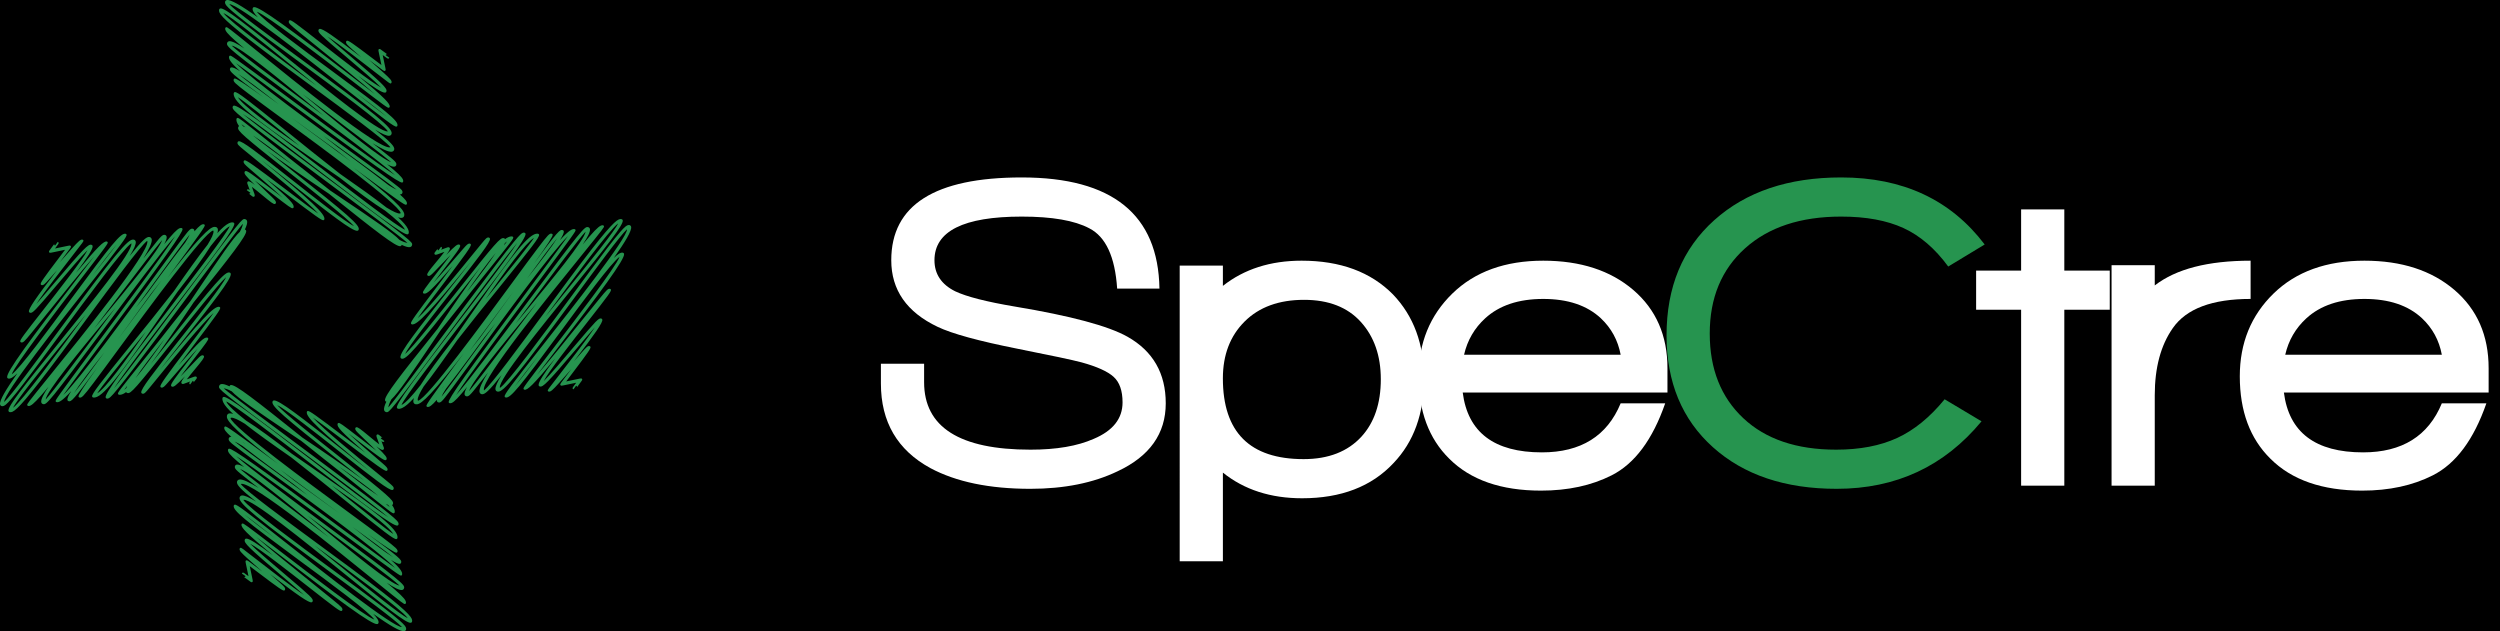 <?xml version="1.0" encoding="utf-8"?>
<!-- Generator: Adobe Illustrator 16.0.0, SVG Export Plug-In . SVG Version: 6.00 Build 0)  -->
<!DOCTYPE svg PUBLIC "-//W3C//DTD SVG 1.1//EN" "http://www.w3.org/Graphics/SVG/1.1/DTD/svg11.dtd">
<svg version="1.1" xmlns="http://www.w3.org/2000/svg" xmlns:xlink="http://www.w3.org/1999/xlink" x="0px" y="0px"
	 width="266.684px" height="67.333px" viewBox="0 0 266.684 67.333" enable-background="new 0 0 266.684 67.333"
	 xml:space="preserve">
<g id="Layer_2">
	<rect x="-0.316" y="-0.525" width="267" height="68"/>
	<path fill-rule="evenodd" clip-rule="evenodd" fill="#26944F" d="M65.479,27.519c0.455-0.444,0.751-0.609,0.956-0.566
		c0.052,0.011,0.12,0.043,0.138,0.133c0.107,0.557-2.443,4.002-7.509,10.586c-0.651,0.849-1.287,1.676-1.786,2.332
		c1.325-1.511,3.406-4.098,4.824-5.858l1.844-2.279c0.803-0.976,0.914-1.1,1.127-1.055c0.056,0.011,0.094,0.046,0.102,0.097
		c0.032,0.169-0.275,0.59-2.521,3.457c-1.604,2.046-4.18,5.331-4.655,6.29c0.644-0.62,2.144-2.393,3.188-3.626
		c2.493-2.944,2.673-3.11,2.94-3.055c0.069,0.015,0.113,0.058,0.126,0.122c0.057,0.295-0.707,1.425-3.028,4.441
		c0.317-0.362,0.608-0.696,0.841-0.957c0.494-0.551,0.625-0.7,0.825-0.659c0.055,0.011,0.091,0.044,0.103,0.095
		c0.03,0.153-0.224,0.544-1.959,2.828c-0.237,0.311-0.48,0.63-0.639,0.845c0.245-0.052,0.581-0.122,0.839-0.177
		c0.727-0.152,0.727-0.152,0.776-0.142c0.052,0.011,0.087,0.043,0.095,0.088c0.016,0.08,0.005,0.095-0.294,0.491
		c-0.1,0.135-0.257,0.34-0.283,0.386c0.038-0.064,0.034-0.165-0.075-0.188l-0.137,0.192l-0.138,0.191
		c-0.05-0.01-0.086-0.043-0.095-0.087c-0.019-0.085,0.01-0.124,0.357-0.584c0.007-0.009,0.016-0.021,0.023-0.032
		c-0.098,0.021-0.206,0.044-0.309,0.066c-1.228,0.258-1.229,0.258-1.292,0.246c-0.05-0.011-0.085-0.044-0.095-0.088
		c-0.02-0.096-0.02-0.096,0.896-1.299c0.09-0.119,0.192-0.251,0.298-0.395c-0.448,0.516-0.893,1.022-1.266,1.436
		c-0.789,0.874-0.963,1.021-1.164,0.978c-0.052-0.009-0.087-0.043-0.096-0.088c-0.019-0.098-0.019-0.098,1.176-1.631
		c0.992-1.275,3.052-3.92,3.851-5.145c-0.517,0.576-1.273,1.472-1.927,2.243c-3.178,3.756-3.608,4.147-3.938,4.08
		c-0.056-0.013-0.124-0.044-0.141-0.138c-0.052-0.286,0.517-1.18,1.785-2.875c-2.407,2.912-2.989,3.419-3.298,3.355
		c-0.053-0.011-0.089-0.046-0.098-0.09c-0.026-0.132,0.051-0.257,2.853-3.904c2.5-3.249,7.061-9.18,7.391-10.179
		c-0.867,0.607-3.968,4.82-6.262,7.937c-4.45,6.047-5.388,7.169-5.891,7.065c-0.058-0.012-0.096-0.049-0.105-0.101
		c-0.041-0.225,0.577-1.055,4.133-5.557C60.917,33,66.967,25.34,66.884,24.456c-0.715,0.653-3.351,4.239-5.693,7.424
		c-6.074,8.263-7.515,10.02-8.112,9.896c-0.089-0.019-0.198-0.072-0.226-0.229c-0.043-0.265,0.192-0.789,0.659-1.539
		c-1.341,1.696-1.826,2.106-2.118,2.046c-0.097-0.02-0.216-0.081-0.245-0.254c-0.057-0.333,0.282-1.059,0.908-2.063
		c-0.146,0.191-0.289,0.374-0.421,0.547c-0.481,0.616-0.838,1.065-1.094,1.373c-0.334,0.402-0.557,0.667-0.781,0.622
		c-0.082-0.018-0.182-0.066-0.206-0.208c-0.024-0.159,0.067-0.422,0.269-0.789c-0.217,0.266-0.413,0.498-0.585,0.699
		c-0.717,0.83-1.026,1.081-1.271,1.029c-0.058-0.012-0.097-0.047-0.107-0.099c-0.072-0.337,1.815-2.994,8.775-12.364
		c1.67-2.248,3.266-4.398,3.956-5.37c-1.733,1.668-6.794,8.619-9.657,12.547c-1.061,1.456-1.976,2.713-2.656,3.623
		c-0.362,0.484-0.631,0.837-0.825,1.075c-0.25,0.312-0.449,0.558-0.668,0.512c-0.071-0.014-0.164-0.059-0.185-0.185
		c-0.006-0.029-0.006-0.063-0.003-0.1c-0.535,0.612-0.796,0.801-1.011,0.757c-0.051-0.01-0.088-0.046-0.098-0.089
		c-0.032-0.15,0.335-0.703,3.99-5.644c-0.261,0.341-0.52,0.671-0.77,0.993c-3.334,4.257-4.004,4.534-4.369,4.458
		c-0.097-0.021-0.216-0.079-0.247-0.25c-0.015-0.103,0.004-0.242,0.058-0.412c-0.496,0.543-0.905,0.897-1.23,1.051
		C42.7,43.62,42.547,43.62,42.457,43.6c-0.066-0.012-0.109-0.055-0.121-0.116c-0.084-0.423,1.942-3.125,6.585-9.183
		c2.376-3.101,5.218-6.81,6.265-8.408c-1.42,1.729-4.671,6.096-7.383,9.74c-6.253,8.4-6.292,8.392-6.599,8.328
		c-0.092-0.019-0.206-0.076-0.235-0.242c-0.03-0.177,0.057-0.474,0.245-0.872h-0.001c-0.079-0.015-0.129-0.066-0.141-0.139
		c-0.083-0.47,1.603-2.635,5.47-7.463c0.042-0.052,0.084-0.105,0.127-0.157c1.783-2.649,3.334-4.915,4.597-6.604
		c-0.689,0.857-1.44,1.807-2.127,2.676c-4.751,6.01-5.808,7.207-6.277,7.109c-0.057-0.012-0.129-0.047-0.147-0.146
		c-0.092-0.511,1.843-3,5.04-7.04c0.821-1.038,1.735-2.192,2.485-3.171c-4.317,5.292-5.746,6.805-6.296,6.691
		c-0.058-0.011-0.093-0.046-0.104-0.097c-0.037-0.18,0.395-0.789,2.883-4.07c0.494-0.651,1.059-1.397,1.567-2.079
		c-2.279,2.634-2.75,3.033-3.068,2.966c-0.058-0.011-0.093-0.045-0.103-0.095c-0.028-0.14,0.098-0.334,1.589-2.257
		c0.422-0.544,0.969-1.249,1.37-1.792c-0.352,0.357-0.749,0.772-1.048,1.084c-0.272,0.286-0.531,0.556-0.722,0.75
		c-0.309,0.313-0.448,0.456-0.625,0.418c-0.063-0.013-0.103-0.052-0.111-0.108c-0.024-0.159,0.174-0.425,0.984-1.399
		c0.275-0.331,0.654-0.787,0.85-1.058c-0.034,0.012-0.068,0.024-0.1,0.037c-0.685,0.259-0.774,0.287-0.867,0.268
		c-0.054-0.012-0.094-0.049-0.1-0.098c-0.016-0.098,0.073-0.203,0.232-0.392c0.045-0.052,0.112-0.132,0.129-0.156
		c-0.036,0.053-0.04,0.16,0.07,0.183l0.138-0.191l0.137-0.191c0.054,0.011,0.092,0.049,0.1,0.096
		c0.009,0.064-0.024,0.129-0.095,0.22c0.084-0.03,0.165-0.061,0.232-0.087c0.482-0.182,0.511-0.194,0.592-0.177
		c0.068,0.014,0.109,0.055,0.118,0.115c0.017,0.118-0.083,0.298-0.397,0.704c1.036-1.06,1.196-1.147,1.386-1.108
		c0.06,0.012,0.099,0.048,0.108,0.103c0.038,0.189-0.302,0.672-2.012,2.877c-0.275,0.355-0.58,0.747-0.842,1.092
		c0.731-0.782,1.729-1.945,2.317-2.628c0.348-0.407,0.651-0.759,0.877-1.016c0.355-0.401,0.504-0.568,0.698-0.528
		c0.058,0.012,0.095,0.046,0.104,0.097c0.042,0.199-0.486,0.946-3.137,4.443c-0.94,1.24-2.06,2.718-2.547,3.425
		c1.186-1.053,4.274-4.844,5.689-6.583L51.358,26c0.472-0.568,0.585-0.703,0.785-0.662c0.07,0.015,0.114,0.058,0.125,0.122
		c0.065,0.355-1.151,1.936-4.153,5.728c-1.834,2.32-4.535,5.733-4.896,6.576c0.85-0.751,3.544-4.162,5.557-6.707
		c4.175-5.28,4.607-5.726,4.958-5.653c0.052,0.011,0.113,0.038,0.153,0.099c0.109-0.08,0.212-0.144,0.306-0.188
		c0.219-0.105,0.37-0.105,0.458-0.087c0.054,0.011,0.092,0.047,0.101,0.095c0.024,0.143-0.054,0.267-2.904,3.814
		c-0.423,0.527-0.888,1.106-1.381,1.721c-0.928,1.192-2.016,2.56-3.23,4.075c-0.076,0.098-0.151,0.194-0.226,0.292
		c-0.179,0.265-0.354,0.524-0.523,0.778c-2.695,4.01-4.045,5.972-4.741,6.604c-0.204,0.385-0.315,0.677-0.316,0.855
		c0.77-0.891,3.533-4.603,5.999-7.915c1.902-2.558,3.873-5.202,5.413-7.219c0.835-1.095,1.463-1.898,1.921-2.458
		c0.747-0.911,0.954-1.099,1.178-1.052c0.067,0.015,0.109,0.057,0.122,0.119c0.088,0.447-1.998,3.226-6.775,9.461
		c-2.743,3.582-6.129,8-6.462,8.801c0.005-0.001,0.009-0.003,0.014-0.004c0.42-0.199,1.14-0.988,2.022-2.111
		c0.748-1.207,1.992-2.896,3.54-4.884c0.484-0.697,0.969-1.4,1.443-2.087c3.655-5.294,5.956-8.549,7.106-9.095
		c0.213-0.1,0.359-0.1,0.445-0.082c0.062,0.013,0.102,0.052,0.113,0.109c0.044,0.268-0.789,1.343-4.128,5.47
		c-1.398,1.729-3.076,3.803-4.591,5.75c-1.44,2.069-2.633,3.742-3.599,4.966c-0.434,0.703-0.67,1.214-0.632,1.447
		c0.007,0.048,0.03,0.062,0.045,0.067c0.982-0.245,6.887-8.292,10.061-12.618c1.066-1.453,1.985-2.707,2.673-3.615
		c1.14-1.509,1.283-1.631,1.515-1.583c0.057,0.011,0.095,0.047,0.104,0.096c0.034,0.161-0.44,0.919-2.001,3.09
		c2.576-3.511,2.778-3.633,3.038-3.579c0.058,0.012,0.13,0.047,0.148,0.146c0.026,0.152-0.11,0.458-0.419,0.944
		c1.028-1.132,1.355-1.229,1.575-1.184c0.052,0.011,0.087,0.043,0.098,0.088c0.028,0.131,0.032,0.157-4.389,6.108
		c-2.936,3.953-7.163,9.645-8.359,11.51c1.4-1.556,4.935-6.307,7.622-9.917c5.82-7.82,6.097-8.078,6.449-8.004
		c0.084,0.018,0.191,0.07,0.214,0.217c0.043,0.272-0.229,0.824-0.777,1.637c0.283-0.342,0.534-0.638,0.756-0.89
		c0.817-0.931,1.161-1.212,1.417-1.159c0.054,0.011,0.09,0.047,0.098,0.094c0.021,0.125,0.024,0.141-2.407,3.144
		C58.576,31.519,51.407,40.369,51.614,41.6c0.003,0.022,0.009,0.035,0.017,0.046c0.723-0.532,3.866-4.806,6.406-8.261
		c1.781-2.423,3.623-4.929,5.088-6.807c2.398-3.076,2.852-3.272,3.166-3.207c0.078,0.016,0.128,0.066,0.141,0.142
		c0.08,0.467-1.597,2.594-5.438,7.335c-3.3,4.071-7.817,9.646-7.675,10.497c0.003,0.014,0.005,0.023,0.011,0.03
		c0.815-0.509,4.662-5.739,7.486-9.58c1.486-2.022,2.889-3.931,3.981-5.352c0.587-0.764,1.035-1.322,1.367-1.705
		c0.445-0.511,0.729-0.778,0.971-0.729c0.075,0.016,0.169,0.063,0.193,0.197C67.401,24.607,66.707,25.784,65.479,27.519z
		 M54.88,41.262c0.649-0.765,1.6-2.009,2.605-3.357C56.447,39.223,55.473,40.464,54.88,41.262z M54.091,25.75
		c-0.07,0.05-0.147,0.112-0.228,0.184c-0.028,0.077-0.063,0.161-0.109,0.254C53.889,26.015,54.002,25.867,54.091,25.75z
		 M50.05,30.821c1.164-1.495,2.215-2.892,2.834-3.838c-0.863,1.031-1.957,2.534-3.094,4.164
		C49.878,31.038,49.963,30.93,50.05,30.821z M53.023,30.403c1.743-2.154,3.539-4.373,3.939-5.027
		c-0.887,0.519-3.009,3.446-5.185,6.572C52.186,31.442,52.601,30.927,53.023,30.403z M47.099,41.509
		c0.054-0.068,0.108-0.138,0.164-0.21c0.035-0.053,0.07-0.108,0.107-0.163C47.277,41.264,47.185,41.389,47.099,41.509z
		 M48.858,39.792c-0.494,0.655-0.92,1.21-1.284,1.673c-0.238,0.366-0.402,0.657-0.476,0.851c0.592-0.739,1.992-2.66,3.459-4.674
		c0.716-0.983,1.497-2.055,2.296-3.146c-0.399,0.503-0.809,1.017-1.215,1.534C50.647,37.389,49.699,38.678,48.858,39.792z
		 M51.213,35.925c-0.376,0.508-0.755,1.021-1.127,1.522c0.366-0.471,0.753-0.968,1.167-1.49c0.902-1.237,1.811-2.493,2.64-3.636
		c0.312-0.431,0.608-0.839,0.887-1.224C53.81,32.417,52.633,34.009,51.213,35.925z M56.214,29.726
		c1.44-1.828,2.728-3.507,3.235-4.337C58.785,26.211,57.556,27.879,56.214,29.726z M62.468,24.709
		c-0.758,0.8-3.436,4.398-5.823,7.605c-0.544,0.733-1.095,1.472-1.64,2.202c0.311-0.378,0.632-0.768,0.966-1.171
		C58.83,29.881,62.37,25.593,62.468,24.709z M57.292,32.285c-0.312,0.38-0.635,0.771-0.968,1.175
		c-2.826,3.424-6.006,7.278-6.283,8.263c0.696-0.808,2.699-3.445,4.644-6.008C55.524,34.609,56.411,33.438,57.292,32.285z
		 M60.636,30.739c2.349-2.898,4.989-6.157,5.3-6.907c-0.995,0.754-4.747,5.859-7.524,9.637c-0.078,0.105-0.154,0.209-0.231,0.313
		C58.943,32.831,59.766,31.813,60.636,30.739z M43.72,26.365c-0.179,0.031-0.474-0.057-0.872-0.245v0.002
		c-0.015,0.078-0.066,0.128-0.139,0.141c-0.469,0.082-2.635-1.604-7.462-5.471c-0.052-0.041-0.105-0.084-0.158-0.126
		c-2.649-1.784-4.916-3.334-6.604-4.597c0.857,0.689,1.807,1.439,2.675,2.126c6.011,4.751,7.207,5.808,7.11,6.276
		c-0.012,0.058-0.047,0.13-0.146,0.147c-0.51,0.091-3-1.842-7.04-5.039c-1.037-0.821-2.189-1.734-3.17-2.484
		c5.292,4.317,6.804,5.746,6.691,6.295c-0.013,0.057-0.046,0.092-0.096,0.103c-0.181,0.036-0.789-0.395-4.071-2.883
		c-0.651-0.494-1.397-1.059-2.08-1.568c2.634,2.28,3.033,2.75,2.966,3.069c-0.011,0.057-0.044,0.092-0.095,0.102
		c-0.14,0.028-0.334-0.098-2.257-1.59c-0.544-0.422-1.249-0.968-1.792-1.369c0.356,0.352,0.771,0.749,1.083,1.048
		c0.287,0.273,0.556,0.531,0.75,0.723c0.313,0.308,0.456,0.448,0.419,0.625c-0.013,0.063-0.052,0.103-0.109,0.113
		c-0.16,0.024-0.425-0.176-1.399-0.986c-0.331-0.275-0.787-0.655-1.058-0.849c0.012,0.033,0.025,0.067,0.037,0.1
		c0.259,0.684,0.287,0.773,0.268,0.867c-0.011,0.053-0.049,0.093-0.096,0.1c-0.101,0.015-0.204-0.073-0.393-0.233
		c-0.052-0.044-0.131-0.112-0.157-0.127c0.054,0.034,0.161,0.039,0.184-0.073l-0.191-0.136l-0.191-0.137
		c0.011-0.055,0.049-0.093,0.096-0.1c0.065-0.01,0.128,0.023,0.22,0.094c-0.03-0.083-0.061-0.164-0.087-0.232
		c-0.183-0.481-0.194-0.511-0.177-0.592c0.014-0.066,0.055-0.109,0.115-0.118c0.117-0.019,0.298,0.083,0.703,0.397
		c-1.06-1.035-1.147-1.196-1.108-1.385c0.013-0.06,0.049-0.098,0.104-0.108c0.189-0.037,0.673,0.301,2.877,2.012
		c0.355,0.275,0.747,0.58,1.092,0.842c-0.782-0.73-1.945-1.729-2.628-2.315c-0.407-0.35-0.759-0.652-1.016-0.878
		c-0.402-0.357-0.567-0.504-0.527-0.698c0.012-0.058,0.047-0.095,0.098-0.104c0.198-0.041,0.946,0.487,4.442,3.137
		c1.24,0.94,2.717,2.06,3.425,2.547c-1.053-1.188-4.844-4.273-6.583-5.689L26,15.975c-0.568-0.472-0.703-0.584-0.662-0.785
		c0.015-0.068,0.058-0.114,0.122-0.124c0.355-0.065,1.936,1.151,5.728,4.152c2.32,1.836,5.733,4.537,6.576,4.896
		c-0.751-0.848-4.161-3.543-6.707-5.556c-5.279-4.175-5.726-4.607-5.653-4.958c0.011-0.052,0.038-0.115,0.099-0.154
		c-0.08-0.109-0.144-0.211-0.188-0.305c-0.105-0.218-0.105-0.371-0.087-0.459c0.011-0.053,0.047-0.092,0.095-0.1
		c0.143-0.024,0.267,0.053,3.814,2.903c0.528,0.425,1.107,0.891,1.722,1.383c1.193,0.927,2.557,2.013,4.072,3.225
		c0.099,0.077,0.196,0.153,0.293,0.229c0.264,0.178,0.524,0.353,0.778,0.524c4.01,2.694,5.972,4.044,6.604,4.739
		c0.385,0.204,0.677,0.315,0.855,0.317c-0.89-0.771-4.603-3.534-7.915-5.999c-2.557-1.903-5.201-3.871-7.219-5.414
		c-1.095-0.835-1.897-1.463-2.458-1.921c-0.91-0.745-1.097-0.954-1.051-1.176c0.014-0.068,0.057-0.112,0.119-0.125
		c0.447-0.087,3.226,1.998,9.461,6.776c3.582,2.744,8,6.128,8.801,6.462c-0.001-0.004-0.003-0.009-0.004-0.014
		c-0.199-0.419-0.988-1.139-2.111-2.022c-1.207-0.748-2.896-1.993-4.884-3.541c-0.697-0.483-1.4-0.969-2.087-1.443
		c-5.294-3.655-8.549-5.956-9.095-7.106c-0.1-0.211-0.1-0.359-0.082-0.444c0.013-0.063,0.051-0.103,0.109-0.113
		c0.268-0.045,1.343,0.789,5.47,4.127c1.729,1.399,3.803,3.076,5.751,4.592c2.068,1.44,3.74,2.634,4.964,3.599
		c0.703,0.433,1.214,0.672,1.447,0.633c0.048-0.008,0.062-0.031,0.067-0.045c-0.245-0.982-8.291-6.886-12.617-10.061
		c-1.454-1.066-2.708-1.986-3.615-2.672C25,8.855,24.878,8.711,24.925,8.479c0.011-0.056,0.047-0.092,0.096-0.104
		c0.16-0.034,0.919,0.44,3.089,2.001C24.6,7.8,24.478,7.599,24.532,7.338c0.012-0.058,0.046-0.13,0.146-0.148
		c0.152-0.026,0.458,0.11,0.943,0.417c-1.132-1.027-1.229-1.353-1.183-1.573c0.011-0.052,0.043-0.087,0.088-0.097
		c0.131-0.027,0.157-0.033,6.108,4.387c3.953,2.936,9.645,7.165,11.51,8.36c-1.558-1.401-6.306-4.935-9.917-7.622
		c-7.819-5.819-8.078-6.097-8.005-6.449c0.018-0.085,0.07-0.19,0.218-0.214c0.272-0.042,0.824,0.229,1.637,0.777
		c-0.342-0.283-0.638-0.534-0.89-0.756c-0.931-0.816-1.212-1.161-1.159-1.418c0.011-0.052,0.047-0.09,0.094-0.098
		c0.125-0.021,0.141-0.023,3.144,2.409C31.519,8.758,40.369,15.927,41.6,15.72c0.022-0.004,0.035-0.01,0.046-0.017
		c-0.532-0.724-4.806-3.866-8.261-6.405c-2.423-1.782-4.929-3.624-6.807-5.089c-3.075-2.399-3.271-2.853-3.207-3.166
		c0.016-0.079,0.067-0.129,0.142-0.142c0.468-0.079,2.594,1.597,7.335,5.439c4.071,3.299,9.646,7.816,10.497,7.674
		c0.014-0.002,0.023-0.005,0.03-0.01c-0.509-0.817-5.739-4.663-9.58-7.487c-2.021-1.485-3.931-2.889-5.352-3.981
		c-0.764-0.587-1.322-1.035-1.705-1.367c-0.511-0.443-0.778-0.73-0.729-0.969c0.016-0.077,0.063-0.171,0.197-0.195
		c0.4-0.072,1.576,0.623,3.311,1.85c-0.443-0.455-0.609-0.751-0.566-0.956c0.011-0.052,0.043-0.119,0.133-0.138
		c0.557-0.107,4.002,2.443,10.587,7.508c0.849,0.652,1.676,1.288,2.33,1.785c-1.509-1.322-4.096-3.403-5.856-4.82L31.866,3.39
		c-0.976-0.804-1.099-0.915-1.055-1.128c0.012-0.057,0.046-0.093,0.097-0.103c0.169-0.032,0.589,0.275,3.457,2.522
		c2.046,1.604,5.331,4.179,6.29,4.655c-0.62-0.644-2.394-2.144-3.626-3.188c-2.944-2.492-3.111-2.673-3.056-2.94
		c0.015-0.069,0.059-0.114,0.122-0.126c0.295-0.056,1.425,0.707,4.441,3.027c-0.362-0.316-0.698-0.608-0.956-0.84
		c-0.552-0.494-0.7-0.626-0.661-0.823c0.012-0.057,0.046-0.093,0.096-0.104c0.153-0.03,0.544,0.224,2.827,1.959
		c0.312,0.237,0.631,0.48,0.847,0.64c-0.052-0.247-0.123-0.582-0.177-0.84c-0.153-0.726-0.153-0.726-0.143-0.777
		c0.011-0.051,0.043-0.085,0.088-0.095c0.08-0.016,0.096-0.004,0.491,0.294c0.135,0.102,0.34,0.257,0.386,0.284
		c-0.064-0.039-0.166-0.034-0.189,0.075l0.192,0.138l0.191,0.137c-0.01,0.051-0.043,0.086-0.087,0.095
		c-0.085,0.018-0.124-0.01-0.584-0.357c-0.009-0.008-0.021-0.016-0.032-0.023c0.021,0.098,0.044,0.206,0.066,0.309
		c0.258,1.228,0.258,1.229,0.246,1.292c-0.011,0.051-0.044,0.087-0.088,0.095c-0.095,0.02-0.095,0.02-1.299-0.896
		c-0.119-0.09-0.252-0.191-0.395-0.299c0.515,0.449,1.021,0.894,1.436,1.267c0.874,0.789,1.021,0.963,0.978,1.164
		c-0.009,0.052-0.043,0.088-0.088,0.097c-0.098,0.018-0.098,0.018-1.631-1.175c-1.275-0.993-3.919-3.052-5.146-3.85
		c0.577,0.515,1.473,1.273,2.244,1.926c3.756,3.18,4.147,3.61,4.08,3.939c-0.013,0.055-0.044,0.123-0.138,0.141
		c-0.285,0.052-1.18-0.517-2.875-1.784c2.912,2.407,3.419,2.988,3.356,3.299c-0.011,0.052-0.046,0.088-0.09,0.097
		c-0.131,0.027-0.259-0.049-3.905-2.853c-3.249-2.5-9.179-7.06-10.179-7.391c0.607,0.866,4.82,3.967,7.938,6.262
		c6.046,4.451,7.168,5.388,7.064,5.89c-0.012,0.059-0.049,0.097-0.101,0.106c-0.225,0.041-1.055-0.577-5.557-4.131
		C33,6.416,25.34,0.367,24.456,0.45c0.654,0.714,4.239,3.35,7.424,5.692c8.263,6.075,10.02,7.516,9.896,8.113
		c-0.019,0.088-0.072,0.2-0.229,0.226c-0.264,0.043-0.789-0.191-1.539-0.658c1.696,1.34,2.106,1.824,2.046,2.118
		c-0.02,0.096-0.081,0.216-0.254,0.244c-0.333,0.057-1.058-0.283-2.063-0.909c0.191,0.147,0.375,0.29,0.547,0.422
		c0.616,0.481,1.066,0.839,1.374,1.094c0.402,0.334,0.666,0.557,0.621,0.782c-0.018,0.081-0.066,0.181-0.208,0.204
		c-0.159,0.024-0.424-0.067-0.789-0.269c0.266,0.217,0.498,0.413,0.698,0.585c0.831,0.717,1.081,1.025,1.029,1.27
		c-0.012,0.058-0.047,0.098-0.099,0.108c-0.337,0.071-2.994-1.815-12.364-8.774c-2.248-1.671-4.398-3.269-5.37-3.958
		c1.668,1.732,8.62,6.795,12.547,9.658c1.456,1.06,2.713,1.975,3.624,2.656c0.484,0.362,0.836,0.632,1.074,0.825
		c0.312,0.25,0.559,0.449,0.512,0.668c-0.015,0.071-0.059,0.164-0.185,0.185c-0.029,0.006-0.063,0.007-0.1,0.002
		c0.612,0.537,0.802,0.798,0.757,1.012c-0.011,0.051-0.046,0.089-0.089,0.098c-0.15,0.032-0.703-0.335-5.644-3.989
		c0.341,0.261,0.671,0.519,0.993,0.769c4.257,3.335,4.534,4.005,4.458,4.371c-0.02,0.095-0.078,0.215-0.251,0.244
		c-0.101,0.018-0.24-0.002-0.41-0.057c0.543,0.497,0.897,0.906,1.051,1.23c0.105,0.221,0.105,0.374,0.086,0.465
		c-0.013,0.065-0.056,0.109-0.117,0.121c-0.423,0.084-3.125-1.942-9.183-6.585c-3.101-2.376-6.81-5.218-8.409-6.265
		c1.729,1.42,6.096,4.671,9.74,7.382c8.4,6.254,8.393,6.293,8.329,6.6C43.943,26.221,43.885,26.337,43.72,26.365z M25.75,13.244
		c0.051,0.069,0.112,0.146,0.184,0.227c0.076,0.028,0.161,0.064,0.254,0.108C26.015,13.445,25.867,13.331,25.75,13.244z
		 M30.82,17.281c-1.495-1.162-2.892-2.212-3.837-2.833c1.031,0.863,2.534,1.957,4.163,3.093
		C31.037,17.455,30.928,17.368,30.82,17.281z M30.403,14.31c-2.154-1.743-4.373-3.538-5.028-3.939
		c0.52,0.888,3.447,3.01,6.573,5.187C31.442,15.148,30.927,14.732,30.403,14.31z M41.262,12.454
		c-0.765-0.65-2.009-1.601-3.356-2.605C39.223,10.886,40.464,11.86,41.262,12.454z M30.738,6.698c-2.897-2.35-6.156-4.99-6.906-5.3
		c0.754,0.994,5.859,4.746,9.637,7.523c0.105,0.078,0.21,0.154,0.313,0.231C32.832,8.391,31.814,7.568,30.738,6.698z M24.709,4.865
		c0.799,0.758,4.398,3.437,7.605,5.823c0.733,0.545,1.473,1.096,2.202,1.641c-0.378-0.311-0.767-0.632-1.171-0.965
		C29.881,8.504,25.593,4.964,24.709,4.865z M41.723,17.293c-0.808-0.695-3.445-2.699-6.008-4.644
		c-1.107-0.84-2.276-1.728-3.43-2.608c0.38,0.312,0.771,0.635,1.176,0.969C36.884,13.836,40.738,17.017,41.723,17.293z
		 M25.389,7.884c0.823,0.664,2.49,1.893,4.337,3.237C27.897,9.679,26.219,8.392,25.389,7.884z M31.098,12.555
		c1.32,0.969,2.912,2.146,4.828,3.565c0.508,0.376,1.019,0.755,1.52,1.127c-0.469-0.365-0.966-0.755-1.489-1.167
		c-1.236-0.902-2.492-1.811-3.635-2.639C31.89,13.129,31.483,12.834,31.098,12.555z M41.509,20.235
		c-0.068-0.054-0.138-0.109-0.21-0.165c-0.053-0.035-0.108-0.07-0.163-0.107C41.264,20.058,41.389,20.149,41.509,20.235z
		 M39.792,18.476c0.655,0.494,1.21,0.919,1.673,1.285c0.367,0.236,0.658,0.401,0.851,0.476c-0.739-0.594-2.66-1.993-4.674-3.46
		c-0.983-0.715-2.054-1.496-3.146-2.296c0.502,0.399,1.018,0.809,1.534,1.215C37.389,16.686,38.676,17.635,39.792,18.476z
		 M24.413,23.818c0.221-0.105,0.374-0.105,0.465-0.086c0.065,0.014,0.108,0.056,0.12,0.117c0.084,0.425-1.942,3.125-6.585,9.184
		c-2.376,3.101-5.217,6.81-6.265,8.409c1.42-1.729,4.671-6.097,7.382-9.74c6.254-8.4,6.293-8.392,6.6-8.329
		c0.092,0.019,0.206,0.077,0.235,0.242c0.031,0.179-0.057,0.475-0.245,0.871c0,0,0.002,0,0.002,0
		c0.078,0.015,0.128,0.066,0.141,0.14c0.082,0.469-1.604,2.634-5.471,7.462c-0.041,0.052-0.084,0.104-0.126,0.157
		c-1.784,2.648-3.334,4.915-4.597,6.605c0.689-0.858,1.439-1.807,2.126-2.676c4.751-6.01,5.808-7.206,6.276-7.109
		c0.058,0.012,0.13,0.047,0.148,0.146c0.091,0.511-1.844,3-5.04,7.039c-0.821,1.038-1.734,2.193-2.485,3.171
		c4.316-5.291,5.747-6.804,6.296-6.69c0.057,0.012,0.093,0.046,0.103,0.096c0.036,0.18-0.395,0.789-2.881,4.071
		c-0.495,0.65-1.06,1.396-1.569,2.078c2.279-2.635,2.75-3.032,3.069-2.965c0.056,0.011,0.093,0.045,0.102,0.095
		c0.027,0.14-0.098,0.334-1.59,2.258c-0.423,0.544-0.968,1.248-1.369,1.792c0.352-0.358,0.749-0.774,1.048-1.085
		c0.273-0.285,0.532-0.555,0.723-0.749c0.308-0.313,0.448-0.455,0.625-0.418c0.063,0.014,0.103,0.052,0.112,0.108
		c0.024,0.16-0.176,0.425-0.985,1.399c-0.275,0.332-0.655,0.788-0.849,1.058c0.034-0.013,0.067-0.026,0.1-0.038
		c0.685-0.259,0.773-0.286,0.867-0.267c0.054,0.011,0.093,0.049,0.101,0.097c0.015,0.099-0.075,0.203-0.233,0.391
		c-0.044,0.053-0.112,0.133-0.127,0.158c0.034-0.055,0.039-0.161-0.073-0.184l-0.136,0.191l-0.137,0.191
		c-0.055-0.011-0.093-0.049-0.1-0.096c-0.01-0.065,0.023-0.13,0.094-0.22c-0.083,0.031-0.164,0.063-0.232,0.087
		c-0.481,0.183-0.511,0.194-0.592,0.177c-0.066-0.016-0.109-0.055-0.118-0.117c-0.019-0.116,0.083-0.296,0.397-0.701
		c-1.035,1.059-1.196,1.146-1.385,1.109c-0.06-0.014-0.099-0.05-0.108-0.104c-0.037-0.19,0.301-0.673,2.012-2.878
		c0.275-0.355,0.58-0.746,0.842-1.092c-0.731,0.781-1.729,1.945-2.314,2.627c-0.351,0.406-0.653,0.759-0.879,1.015
		c-0.355,0.402-0.503,0.568-0.697,0.528c-0.058-0.012-0.095-0.045-0.105-0.097c-0.04-0.2,0.488-0.947,3.138-4.442
		c0.94-1.241,2.06-2.718,2.548-3.426c-1.188,1.053-4.274,4.843-5.69,6.583l-1.125,1.373c-0.472,0.569-0.584,0.703-0.785,0.662
		c-0.068-0.014-0.114-0.058-0.124-0.122c-0.065-0.356,1.151-1.936,4.152-5.728c1.836-2.32,4.537-5.733,4.896-6.576
		c-0.849,0.75-3.544,4.161-5.556,6.705c-4.174,5.281-4.607,5.727-4.958,5.655c-0.052-0.012-0.115-0.039-0.154-0.101
		c-0.109,0.081-0.211,0.145-0.305,0.189c-0.218,0.105-0.371,0.105-0.459,0.087c-0.053-0.011-0.092-0.047-0.1-0.095
		c-0.024-0.142,0.053-0.267,2.903-3.814c0.424-0.528,0.888-1.105,1.38-1.719c0.929-1.194,2.017-2.561,3.231-4.079
		c0.075-0.097,0.15-0.194,0.225-0.29c0.178-0.264,0.354-0.524,0.524-0.778c2.694-4.01,4.044-5.973,4.739-6.604
		c0.204-0.385,0.316-0.677,0.317-0.854c-0.771,0.89-3.534,4.603-5.999,7.915c-1.903,2.557-3.871,5.201-5.414,7.219
		c-0.835,1.094-1.463,1.897-1.922,2.458c-0.744,0.911-0.953,1.098-1.175,1.052c-0.068-0.015-0.112-0.056-0.125-0.119
		c-0.087-0.446,1.999-3.227,6.776-9.461c2.744-3.582,6.128-7.999,6.462-8.801c-0.004,0.002-0.009,0.004-0.014,0.005
		c-0.42,0.199-1.139,0.988-2.021,2.11c-0.749,1.208-1.994,2.896-3.542,4.886c-0.482,0.696-0.968,1.399-1.443,2.086
		c-3.654,5.295-5.955,8.551-7.105,9.096c-0.212,0.099-0.359,0.099-0.444,0.083c-0.063-0.014-0.103-0.052-0.113-0.11
		c-0.044-0.268,0.789-1.343,4.127-5.47c1.399-1.73,3.076-3.803,4.592-5.75c1.44-2.071,2.634-3.743,3.601-4.966
		c0.432-0.703,0.669-1.214,0.631-1.445c-0.008-0.05-0.031-0.064-0.046-0.068c-0.982,0.245-6.886,8.291-10.061,12.617
		c-1.066,1.453-1.986,2.707-2.672,3.615c-1.14,1.509-1.284,1.632-1.516,1.583c-0.056-0.011-0.092-0.046-0.104-0.095
		c-0.034-0.161,0.44-0.919,2.001-3.09c-2.577,3.511-2.778,3.634-3.038,3.58C7.28,42.79,7.208,42.755,7.19,42.656
		c-0.026-0.151,0.11-0.458,0.419-0.944c-1.029,1.133-1.354,1.229-1.575,1.184c-0.052-0.011-0.087-0.044-0.097-0.087
		c-0.028-0.132-0.034-0.159,4.387-6.109c2.936-3.953,7.165-9.645,8.36-11.51c-1.401,1.558-4.935,6.307-7.622,9.918
		c-5.82,7.818-6.097,8.077-6.449,8.003c-0.085-0.018-0.19-0.07-0.214-0.217c-0.042-0.273,0.229-0.825,0.777-1.638
		c-0.283,0.341-0.534,0.638-0.755,0.89c-0.816,0.932-1.161,1.212-1.418,1.16c-0.052-0.011-0.09-0.047-0.098-0.094
		c-0.021-0.125-0.023-0.141,2.408-3.144c3.445-4.252,10.614-13.104,10.408-14.333c-0.004-0.021-0.01-0.036-0.017-0.047
		c-0.724,0.532-3.866,4.806-6.405,8.261c-1.782,2.424-3.624,4.93-5.089,6.808c-2.399,3.074-2.853,3.271-3.165,3.206
		c-0.079-0.015-0.129-0.066-0.143-0.141c-0.079-0.468,1.597-2.593,5.439-7.335c3.299-4.071,7.816-9.646,7.674-10.497
		c-0.002-0.014-0.005-0.022-0.009-0.03c-0.817,0.509-4.663,5.739-7.487,9.58c-1.485,2.022-2.889,3.93-3.981,5.35
		c-0.587,0.766-1.035,1.324-1.368,1.707c-0.443,0.511-0.731,0.779-0.969,0.728c-0.077-0.016-0.171-0.062-0.195-0.196
		c-0.072-0.4,0.623-1.578,1.85-3.312c-0.455,0.445-0.751,0.61-0.956,0.567c-0.052-0.011-0.119-0.042-0.137-0.133
		c-0.108-0.557,2.443-4.003,7.508-10.587c0.651-0.85,1.288-1.675,1.785-2.331c-1.323,1.51-3.403,4.097-4.822,5.857l-1.843,2.28
		c-0.803,0.976-0.913,1.098-1.127,1.056c-0.057-0.012-0.093-0.046-0.103-0.098c-0.032-0.169,0.275-0.588,2.522-3.456
		c1.604-2.046,4.179-5.332,4.655-6.29c-0.644,0.62-2.144,2.392-3.188,3.626c-2.492,2.944-2.673,3.11-2.94,3.055
		c-0.069-0.015-0.114-0.058-0.125-0.122c-0.056-0.295,0.707-1.426,3.027-4.441C5.792,29.16,5.5,29.494,5.268,29.754
		c-0.493,0.552-0.626,0.7-0.823,0.66c-0.057-0.012-0.093-0.045-0.104-0.096c-0.03-0.154,0.224-0.544,1.96-2.827
		c0.237-0.312,0.479-0.63,0.639-0.845c-0.246,0.051-0.583,0.122-0.84,0.176c-0.726,0.153-0.726,0.153-0.777,0.143
		c-0.051-0.011-0.085-0.042-0.095-0.087c-0.015-0.081-0.004-0.096,0.294-0.491C5.625,26.25,5.78,26.044,5.807,26
		c-0.039,0.064-0.034,0.166,0.075,0.188l0.138-0.192l0.137-0.191c0.051,0.011,0.086,0.043,0.095,0.087
		c0.018,0.086-0.011,0.124-0.357,0.584c-0.008,0.009-0.016,0.02-0.024,0.032c0.098-0.021,0.207-0.044,0.309-0.066
		c1.228-0.258,1.229-0.258,1.292-0.246c0.051,0.011,0.087,0.043,0.095,0.088c0.02,0.095,0.02,0.095-0.896,1.299
		c-0.09,0.118-0.191,0.252-0.299,0.394c0.449-0.515,0.894-1.021,1.267-1.435c0.789-0.874,0.963-1.02,1.164-0.979
		c0.052,0.01,0.087,0.044,0.096,0.089c0.019,0.099,0.019,0.099-1.175,1.631c-0.993,1.276-3.052,3.92-3.85,5.146
		c0.515-0.577,1.273-1.472,1.926-2.244c3.18-3.756,3.61-4.147,3.939-4.079c0.055,0.011,0.123,0.043,0.141,0.137
		c0.052,0.284-0.517,1.18-1.784,2.875c2.407-2.912,2.988-3.42,3.299-3.356c0.052,0.012,0.088,0.046,0.097,0.091
		c0.026,0.132-0.049,0.257-2.853,3.904c-2.5,3.25-7.06,9.18-7.391,10.179C2.112,39.33,5.214,35.117,7.508,32
		c4.451-6.046,5.388-7.168,5.89-7.064c0.059,0.012,0.097,0.048,0.106,0.102c0.041,0.224-0.576,1.054-4.131,5.555
		C6.416,34.334,0.367,41.993,0.45,42.878c0.714-0.654,3.35-4.24,5.692-7.426c6.075-8.262,7.516-10.019,8.113-9.896
		c0.088,0.019,0.2,0.073,0.225,0.23c0.044,0.264-0.191,0.789-0.657,1.539c1.341-1.696,1.825-2.105,2.118-2.045
		c0.096,0.019,0.216,0.08,0.245,0.252c0.057,0.333-0.283,1.059-0.908,2.063c0.146-0.191,0.289-0.374,0.421-0.546
		c0.481-0.617,0.839-1.066,1.094-1.373c0.335-0.403,0.557-0.668,0.782-0.623c0.081,0.018,0.181,0.066,0.204,0.207
		c0.026,0.16-0.068,0.425-0.269,0.79c0.217-0.265,0.413-0.497,0.584-0.698c0.718-0.83,1.026-1.081,1.271-1.03
		c0.058,0.012,0.098,0.048,0.108,0.1c0.071,0.337-1.815,2.994-8.774,12.363c-1.671,2.248-3.268,4.398-3.957,5.369
		c1.732-1.668,6.795-8.618,9.658-12.547c1.06-1.456,1.976-2.713,2.656-3.623c0.362-0.484,0.632-0.835,0.825-1.075
		c0.25-0.312,0.449-0.558,0.668-0.512c0.071,0.015,0.164,0.059,0.185,0.186c0.006,0.028,0.007,0.062,0.002,0.099
		c0.537-0.612,0.798-0.801,1.012-0.757c0.051,0.011,0.089,0.046,0.098,0.089c0.032,0.15-0.335,0.703-3.992,5.646
		c0.263-0.341,0.521-0.673,0.771-0.994c3.335-4.257,4.005-4.534,4.371-4.458c0.096,0.02,0.216,0.08,0.245,0.251
		c0.018,0.101-0.003,0.24-0.057,0.411C23.679,24.327,24.088,23.972,24.413,23.818z M13.243,41.585
		c0.069-0.053,0.146-0.113,0.228-0.185c0.027-0.075,0.063-0.161,0.108-0.252C13.445,41.319,13.331,41.466,13.243,41.585z
		 M17.283,36.511c-1.164,1.497-2.215,2.894-2.835,3.84c0.864-1.03,1.957-2.534,3.095-4.164
		C17.457,36.296,17.37,36.404,17.283,36.511z M14.31,36.93c-1.743,2.153-3.538,4.374-3.94,5.028
		c0.889-0.521,3.011-3.446,5.187-6.572C15.148,35.892,14.732,36.407,14.31,36.93z M6.698,36.593c-2.35,2.9-4.99,6.158-5.3,6.908
		c0.994-0.754,4.746-5.858,7.523-9.637C9,33.759,9.075,33.653,9.152,33.55C8.391,34.502,7.568,35.52,6.698,36.593z M12.454,26.071
		c-0.65,0.765-1.601,2.01-2.605,3.356C10.886,28.111,11.86,26.87,12.454,26.071z M4.865,42.625c0.758-0.801,3.437-4.399,5.823-7.606
		c0.545-0.732,1.096-1.472,1.641-2.202c-0.311,0.378-0.632,0.768-0.965,1.171C8.504,37.453,4.964,41.741,4.865,42.625z
		 M12.649,31.62c-0.84,1.106-1.728,2.276-2.608,3.429c0.312-0.378,0.635-0.771,0.969-1.175c2.826-3.424,6.006-7.279,6.283-8.262
		C16.597,26.418,14.594,29.056,12.649,31.62z M7.884,41.946c0.664-0.822,1.894-2.491,3.236-4.337
		C9.679,39.435,8.392,41.114,7.884,41.946z M12.553,36.237c0.97-1.319,2.147-2.911,3.567-4.829c0.377-0.508,0.756-1.019,1.128-1.522
		c-0.366,0.471-0.756,0.968-1.167,1.49c-0.902,1.237-1.811,2.492-2.639,3.637C13.128,35.443,12.833,35.852,12.553,36.237z
		 M20.234,25.825c-0.054,0.068-0.109,0.138-0.165,0.209c-0.034,0.053-0.069,0.108-0.106,0.164
		C20.057,26.069,20.149,25.944,20.234,25.825z M18.476,27.541c0.494-0.655,0.918-1.21,1.284-1.673
		c0.237-0.366,0.402-0.658,0.475-0.851c-0.593,0.739-1.992,2.66-3.458,4.674c-0.715,0.983-1.497,2.053-2.297,3.145
		c0.4-0.502,0.809-1.019,1.217-1.534C16.687,29.945,17.635,28.655,18.476,27.541z M23.614,40.969
		c0.179-0.03,0.475,0.057,0.871,0.245c0,0,0-0.001,0-0.001c0.016-0.079,0.065-0.129,0.14-0.141c0.469-0.083,2.634,1.603,7.462,5.47
		c0.052,0.042,0.104,0.084,0.157,0.127c2.649,1.783,4.915,3.334,6.604,4.597c-0.857-0.689-1.806-1.44-2.676-2.127
		c-6.01-4.751-7.206-5.808-7.109-6.277c0.012-0.057,0.047-0.129,0.146-0.146c0.511-0.093,3,1.843,7.039,5.04
		c1.038,0.82,2.191,1.735,3.171,2.484c-5.291-4.315-6.804-5.746-6.69-6.294c0.011-0.058,0.045-0.093,0.094-0.104
		c0.181-0.037,0.79,0.395,4.072,2.883c0.65,0.494,1.397,1.059,2.078,1.568c-2.635-2.28-3.032-2.75-2.966-3.069
		c0.011-0.058,0.045-0.093,0.095-0.103c0.14-0.028,0.334,0.098,2.258,1.589c0.544,0.423,1.248,0.969,1.792,1.37
		c-0.358-0.351-0.774-0.749-1.085-1.049c-0.284-0.272-0.555-0.53-0.749-0.722c-0.313-0.309-0.455-0.448-0.418-0.625
		c0.014-0.063,0.052-0.103,0.108-0.111c0.16-0.025,0.425,0.174,1.399,0.984c0.33,0.275,0.788,0.654,1.058,0.849
		c-0.013-0.033-0.026-0.067-0.038-0.1c-0.259-0.684-0.286-0.773-0.268-0.867c0.012-0.053,0.051-0.093,0.098-0.099
		c0.099-0.016,0.203,0.073,0.391,0.232c0.052,0.044,0.131,0.112,0.158,0.129c-0.055-0.035-0.161-0.04-0.184,0.071l0.191,0.137
		l0.191,0.137c-0.011,0.054-0.049,0.092-0.096,0.1c-0.064,0.009-0.129-0.024-0.22-0.093c0.03,0.082,0.06,0.163,0.087,0.23
		c0.183,0.482,0.194,0.511,0.177,0.592c-0.015,0.067-0.055,0.109-0.116,0.118c-0.117,0.017-0.298-0.083-0.702-0.396
		c1.059,1.034,1.146,1.195,1.109,1.384c-0.014,0.06-0.05,0.099-0.105,0.108c-0.189,0.037-0.672-0.303-2.877-2.012
		c-0.355-0.275-0.747-0.58-1.092-0.841c0.781,0.729,1.945,1.728,2.627,2.315c0.406,0.348,0.76,0.651,1.015,0.877
		c0.402,0.354,0.568,0.503,0.528,0.697c-0.012,0.058-0.045,0.095-0.097,0.105c-0.2,0.04-0.947-0.488-4.442-3.138
		c-1.241-0.94-2.718-2.06-3.426-2.547c1.053,1.188,4.843,4.274,6.583,5.689l1.374,1.125c0.569,0.472,0.703,0.585,0.662,0.785
		c-0.015,0.07-0.058,0.114-0.122,0.125c-0.356,0.065-1.937-1.151-5.729-4.153c-2.32-1.834-5.733-4.536-6.576-4.896
		c0.751,0.85,4.161,3.544,6.705,5.557c5.281,4.175,5.727,4.607,5.654,4.958c-0.011,0.052-0.039,0.115-0.099,0.153
		c0.081,0.11,0.145,0.212,0.189,0.306c0.105,0.219,0.105,0.37,0.087,0.458c-0.011,0.054-0.047,0.092-0.094,0.101
		c-0.142,0.024-0.267-0.052-3.814-2.904c-0.528-0.424-1.107-0.891-1.722-1.383c-1.192-0.928-2.558-2.014-4.073-3.226
		c-0.097-0.075-0.195-0.152-0.293-0.228c-0.265-0.178-0.525-0.354-0.778-0.523c-4.01-2.695-5.973-4.045-6.604-4.741
		c-0.385-0.204-0.677-0.315-0.854-0.317c0.889,0.771,4.602,3.535,7.914,6c2.556,1.902,5.201,3.873,7.219,5.413
		c1.094,0.835,1.898,1.463,2.458,1.921c0.911,0.746,1.098,0.954,1.052,1.178c-0.016,0.067-0.056,0.109-0.12,0.122
		c-0.446,0.088-3.227-1.998-9.46-6.774c-3.582-2.743-8-6.129-8.802-6.463c0.002,0.005,0.004,0.01,0.005,0.014
		c0.199,0.42,0.988,1.14,2.11,2.022c1.208,0.748,2.896,1.992,4.886,3.54c0.696,0.484,1.399,0.969,2.086,1.443
		c5.295,3.655,8.549,5.956,9.096,7.106c0.099,0.212,0.099,0.359,0.081,0.444c-0.012,0.063-0.05,0.103-0.108,0.113
		c-0.268,0.044-1.343-0.789-5.47-4.128c-1.73-1.398-3.803-3.076-5.752-4.591c-2.068-1.44-3.741-2.633-4.964-3.599
		c-0.703-0.432-1.214-0.67-1.445-0.632c-0.05,0.008-0.064,0.031-0.068,0.046c0.245,0.982,8.291,6.886,12.617,10.061
		c1.453,1.066,2.705,1.985,3.615,2.673c1.51,1.139,1.632,1.284,1.583,1.515c-0.012,0.057-0.046,0.095-0.096,0.104
		c-0.161,0.034-0.918-0.44-3.089-2.001c3.511,2.578,3.634,2.778,3.58,3.039c-0.012,0.058-0.047,0.13-0.146,0.148
		c-0.151,0.026-0.457-0.11-0.944-0.419c1.133,1.029,1.229,1.355,1.184,1.575c-0.011,0.052-0.044,0.087-0.087,0.098
		c-0.132,0.028-0.159,0.033-6.109-4.388c-3.953-2.936-9.645-7.163-11.51-8.359c1.558,1.4,6.307,4.935,9.918,7.622
		c7.82,5.82,8.078,6.097,8.004,6.449c-0.018,0.084-0.07,0.191-0.217,0.214c-0.272,0.044-0.824-0.229-1.638-0.777
		c0.341,0.283,0.638,0.533,0.89,0.756c0.93,0.817,1.213,1.161,1.16,1.417c-0.011,0.054-0.047,0.091-0.094,0.098
		c-0.125,0.021-0.141,0.024-3.144-2.407c-4.253-3.445-13.104-10.615-14.333-10.408c-0.021,0.003-0.036,0.009-0.047,0.017
		c0.533,0.723,4.806,3.866,8.261,6.406c2.424,1.782,4.931,3.624,6.809,5.089c3.073,2.397,3.271,2.852,3.205,3.166
		c-0.015,0.078-0.066,0.128-0.141,0.14c-0.468,0.08-2.593-1.596-7.335-5.438c-4.071-3.3-9.646-7.817-10.497-7.675
		c-0.013,0.003-0.022,0.005-0.03,0.01c0.508,0.817,5.739,4.663,9.579,7.487c2.022,1.486,3.931,2.889,5.351,3.981
		c0.766,0.587,1.322,1.035,1.706,1.367c0.511,0.445,0.779,0.729,0.728,0.971c-0.015,0.075-0.062,0.169-0.196,0.193
		c-0.4,0.072-1.578-0.622-3.312-1.85c0.445,0.455,0.61,0.751,0.567,0.956c-0.011,0.052-0.042,0.12-0.133,0.138
		c-0.557,0.107-4.002-2.443-10.587-7.509c-0.85-0.651-1.675-1.287-2.331-1.784c1.51,1.323,4.097,3.404,5.857,4.822l2.279,1.843
		c0.977,0.804,1.099,0.915,1.056,1.128c-0.012,0.056-0.047,0.094-0.098,0.102c-0.169,0.032-0.589-0.275-3.456-2.521
		c-2.046-1.604-5.332-4.18-6.289-4.655c0.619,0.644,2.391,2.144,3.625,3.188c2.944,2.493,3.11,2.673,3.055,2.94
		c-0.015,0.069-0.058,0.113-0.122,0.126c-0.295,0.056-1.425-0.707-4.439-3.026c0.361,0.315,0.695,0.607,0.955,0.839
		c0.552,0.494,0.7,0.625,0.66,0.825c-0.012,0.055-0.045,0.091-0.096,0.103c-0.154,0.03-0.543-0.224-2.828-1.959
		c-0.311-0.238-0.63-0.48-0.845-0.64c0.051,0.245,0.122,0.582,0.176,0.84c0.153,0.727,0.153,0.727,0.143,0.776
		c-0.011,0.052-0.042,0.085-0.086,0.095c-0.082,0.016-0.097,0.005-0.492-0.294c-0.135-0.1-0.341-0.257-0.386-0.283
		c0.064,0.038,0.166,0.034,0.188-0.075l-0.192-0.137l-0.191-0.138c0.011-0.05,0.043-0.086,0.087-0.095
		c0.085-0.019,0.124,0.01,0.584,0.357c0.01,0.007,0.021,0.015,0.032,0.025c-0.021-0.101-0.044-0.208-0.065-0.311
		c-0.259-1.228-0.259-1.229-0.247-1.292c0.011-0.05,0.043-0.085,0.089-0.095c0.095-0.018,0.095-0.018,1.298,0.896
		c0.118,0.09,0.252,0.192,0.395,0.3c-0.516-0.45-1.022-0.895-1.436-1.268c-0.874-0.789-1.02-0.963-0.979-1.164
		c0.01-0.052,0.043-0.087,0.089-0.096c0.099-0.019,0.099-0.019,1.631,1.176c1.276,0.992,3.919,3.052,5.146,3.851
		c-0.578-0.517-1.472-1.273-2.244-1.927c-3.756-3.179-4.147-3.609-4.08-3.939c0.012-0.056,0.045-0.123,0.138-0.141
		c0.285-0.052,1.18,0.517,2.875,1.785c-2.912-2.408-3.42-2.989-3.356-3.298c0.012-0.053,0.045-0.089,0.091-0.098
		c0.132-0.025,0.257,0.049,3.903,2.853c3.251,2.5,9.181,7.061,10.18,7.391c-0.607-0.866-4.82-3.968-7.938-6.262
		c-6.045-4.45-7.167-5.385-7.063-5.891c0.012-0.058,0.048-0.096,0.102-0.105c0.224-0.041,1.054,0.576,5.555,4.133
		c3.742,2.956,11.4,9.005,12.285,8.922c-0.652-0.715-4.238-3.351-7.424-5.691c-8.262-6.076-10.019-7.517-9.896-8.114
		c0.019-0.089,0.073-0.198,0.23-0.227c0.263-0.042,0.789,0.193,1.539,0.659c-1.696-1.341-2.107-1.826-2.046-2.118
		c0.021-0.097,0.08-0.216,0.253-0.245c0.334-0.057,1.059,0.282,2.063,0.908c-0.191-0.146-0.374-0.289-0.547-0.421
		c-0.616-0.481-1.065-0.838-1.372-1.094c-0.403-0.334-0.669-0.557-0.623-0.781c0.018-0.082,0.066-0.182,0.208-0.206
		c0.16-0.024,0.424,0.067,0.789,0.269c-0.264-0.217-0.497-0.413-0.697-0.585c-0.83-0.718-1.081-1.027-1.03-1.271
		c0.012-0.058,0.048-0.097,0.1-0.107c0.337-0.072,2.994,1.815,12.363,8.774c2.248,1.671,4.398,3.267,5.369,3.956
		c-1.668-1.732-8.618-6.793-12.547-9.656c-1.456-1.062-2.713-1.976-3.622-2.656c-0.484-0.362-0.836-0.632-1.076-0.824
		c-0.312-0.25-0.558-0.45-0.512-0.668c0.015-0.071,0.059-0.164,0.186-0.185c0.029-0.006,0.063-0.006,0.099-0.003
		c-0.612-0.535-0.801-0.797-0.756-1.011c0.009-0.051,0.045-0.089,0.088-0.098c0.15-0.032,0.702,0.335,5.644,3.99
		c-0.34-0.262-0.672-0.52-0.992-0.771c-4.257-3.333-4.534-4.004-4.458-4.369c0.019-0.097,0.08-0.216,0.251-0.245
		c0.101-0.017,0.239,0.002,0.41,0.056c-0.543-0.496-0.898-0.905-1.051-1.23c-0.105-0.221-0.105-0.374-0.087-0.464
		c0.014-0.066,0.056-0.109,0.117-0.121c0.424-0.084,3.125,1.942,9.184,6.585c3.101,2.376,6.81,5.219,8.409,6.265
		c-1.729-1.419-6.096-4.671-9.74-7.383c-8.401-6.253-8.393-6.292-8.329-6.599C23.391,41.112,23.448,40.998,23.614,40.969z
		 M40.351,52.885c-1.03-0.863-2.534-1.957-4.163-3.094c0.108,0.088,0.215,0.175,0.325,0.26
		C38.008,51.214,39.405,52.265,40.351,52.885z M41.585,54.091c-0.053-0.07-0.113-0.147-0.185-0.228
		c-0.077-0.028-0.161-0.063-0.255-0.109C41.319,53.889,41.466,54.002,41.585,54.091z M29.427,57.485
		c-1.316-1.038-2.559-2.012-3.356-2.605C26.836,55.53,28.081,56.48,29.427,57.485z M36.593,60.636
		c2.9,2.349,6.158,4.989,6.908,5.301c-0.754-0.995-5.858-4.747-9.637-7.524c-0.105-0.078-0.21-0.154-0.314-0.231
		C34.502,58.942,35.52,59.766,36.593,60.636z M31.62,54.684c1.106,0.84,2.276,1.729,3.43,2.609c-0.379-0.313-0.772-0.636-1.176-0.97
		c-3.424-2.826-7.279-6.006-8.262-6.283C26.418,50.736,29.056,52.739,31.62,54.684z M33.987,55.97
		c3.466,2.86,7.754,6.399,8.638,6.498c-0.799-0.758-4.399-3.436-7.606-5.822c-0.732-0.545-1.473-1.096-2.202-1.641
		C33.195,55.315,33.585,55.639,33.987,55.97z M35.013,53.892c0.431,0.313,0.838,0.608,1.224,0.887
		c-1.321-0.969-2.913-2.146-4.829-3.566c-0.508-0.376-1.019-0.754-1.521-1.125c0.47,0.364,0.967,0.754,1.49,1.165
		C32.614,52.155,33.869,53.063,35.013,53.892z M37.609,56.213c1.826,1.441,3.505,2.729,4.337,3.236
		C41.124,58.785,39.455,57.556,37.609,56.213z M29.691,50.557c0.983,0.715,2.053,1.497,3.145,2.296
		c-0.501-0.399-1.019-0.809-1.534-1.215c-1.358-0.991-2.647-1.939-3.762-2.781c-0.655-0.494-1.21-0.92-1.673-1.284
		c-0.367-0.237-0.658-0.402-0.851-0.475C25.756,47.69,27.677,49.09,29.691,50.557z M26.198,47.37
		c-0.129-0.093-0.254-0.185-0.373-0.271c0.067,0.054,0.137,0.107,0.208,0.164C26.087,47.298,26.142,47.333,26.198,47.37z
		 M36.93,53.023c2.155,1.743,4.374,3.539,5.028,3.941c-0.52-0.889-3.446-3.011-6.574-5.188
		C35.892,52.186,36.407,52.601,36.93,53.023z"/>
</g>
<g id="Layer_1">
	<g>
		<path fill="#FFFFFF" d="M109.906,52.144c-4.353,0-7.904-0.736-10.656-2.208c-3.521-1.92-5.28-4.927-5.28-9.024V38.8h4.608v1.968
			c0,4.8,3.785,7.2,11.354,7.2c2.758,0,5.003-0.384,6.736-1.152c2.052-0.864,3.079-2.16,3.079-3.888c0-1.248-0.32-2.16-0.96-2.736
			c-0.641-0.576-1.776-1.087-3.408-1.536c-0.96-0.256-3.216-0.736-6.768-1.44c-4.192-0.832-7.056-1.616-8.592-2.352
			c-3.296-1.568-4.944-3.936-4.944-7.104c0-5.888,4.639-8.832,13.92-8.832c9.664,0,14.56,3.952,14.688,11.856h-4.512
			c-0.224-3.392-1.216-5.536-2.976-6.432c-1.568-0.832-3.968-1.248-7.2-1.248c-6.208,0-9.312,1.553-9.312,4.656
			c0,1.472,0.736,2.576,2.208,3.312c1.216,0.576,3.343,1.12,6.384,1.632c5.952,0.992,9.952,2.064,12,3.216
			c2.72,1.536,4.08,3.905,4.08,7.104c0,3.233-1.712,5.648-5.136,7.248C116.625,51.52,113.521,52.144,109.906,52.144z"/>
		<path fill="#FFFFFF" d="M148.642,49.408c-2.336,2.496-5.584,3.744-9.744,3.744c-3.36,0-6.176-0.912-8.448-2.736v9.456h-4.608
			V28.336h4.608v2.16c2.271-1.792,5.071-2.688,8.4-2.688c4.128,0,7.375,1.2,9.744,3.6c2.208,2.304,3.312,5.296,3.312,8.976
			C151.905,44.128,150.817,47.136,148.642,49.408z M145.167,34.343c-1.42-1.572-3.439-2.359-6.055-2.359
			c-2.681,0-4.795,0.771-6.342,2.311c-1.548,1.541-2.321,3.562-2.321,6.065c0,5.745,2.872,8.616,8.615,8.616
			c2.648,0,4.706-0.802,6.174-2.407c1.372-1.508,2.058-3.546,2.058-6.113C147.297,37.953,146.587,35.916,145.167,34.343z"/>
		<path fill="#FFFFFF" d="M156.033,41.872c0.544,4.256,3.36,6.384,8.448,6.384c4.159,0,6.96-1.744,8.4-5.232h4.752
			c-1.344,3.873-3.248,6.432-5.712,7.68c-2.145,1.088-4.656,1.632-7.536,1.632c-4.256,0-7.52-1.135-9.792-3.408
			c-2.176-2.144-3.264-5.072-3.264-8.784c0-3.552,1.2-6.496,3.6-8.832c2.4-2.335,5.632-3.504,9.696-3.504
			c3.967,0,7.167,1.04,9.6,3.12c2.432,2.081,3.648,4.864,3.648,8.352v2.592H156.033z M170.769,33.952
			c-1.472-1.375-3.521-2.064-6.144-2.064c-2.625,0-4.688,0.688-6.192,2.064c-1.152,1.056-1.904,2.352-2.256,3.888h16.704
			C172.593,36.304,171.889,35.008,170.769,33.952z"/>
		<path fill="#26944F" d="M207.825,28.432c-1.409-1.92-3-3.288-4.776-4.104c-1.776-0.816-3.992-1.224-6.648-1.224
			c-4.32,0-7.736,1.128-10.248,3.384c-2.512,2.256-3.768,5.288-3.768,9.096c0,3.776,1.192,6.785,3.576,9.024
			c2.383,2.24,5.688,3.36,9.912,3.36c2.527,0,4.696-0.416,6.504-1.248c1.808-0.832,3.496-2.208,5.064-4.128l3.936,2.352
			c-3.968,4.8-9.12,7.2-15.456,7.2c-5.504,0-9.904-1.479-13.2-4.44c-3.296-2.959-4.944-6.936-4.944-11.928
			c0-5.151,1.696-9.247,5.088-12.288c3.392-3.04,7.904-4.56,13.536-4.56c6.592,0,11.696,2.384,15.312,7.152L207.825,28.432z"/>
		<path fill="#FFFFFF" d="M220.208,33.04v18.768h-4.608V33.04h-4.8v-4.176h4.8v-6.528h4.608v6.528h4.848v4.176H220.208z"/>
		<path fill="#FFFFFF" d="M231.776,35.008c-1.28,1.824-1.92,4.208-1.92,7.152v9.648h-4.608v-23.52h4.608v2.16
			c2.271-1.76,5.68-2.64,10.224-2.64v4.08C235.983,31.888,233.216,32.928,231.776,35.008z"/>
		<path fill="#FFFFFF" d="M243.631,41.872c0.544,4.256,3.36,6.384,8.448,6.384c4.159,0,6.96-1.744,8.4-5.232h4.752
			c-1.344,3.873-3.248,6.432-5.712,7.68c-2.145,1.088-4.656,1.632-7.536,1.632c-4.256,0-7.52-1.135-9.792-3.408
			c-2.176-2.144-3.264-5.072-3.264-8.784c0-3.552,1.2-6.496,3.6-8.832c2.4-2.335,5.632-3.504,9.696-3.504
			c3.967,0,7.167,1.04,9.6,3.12c2.432,2.081,3.648,4.864,3.648,8.352v2.592H243.631z M258.367,33.952
			c-1.472-1.375-3.521-2.064-6.144-2.064c-2.625,0-4.688,0.688-6.192,2.064c-1.152,1.056-1.904,2.352-2.256,3.888h16.704
			C260.191,36.304,259.487,35.008,258.367,33.952z"/>
	</g>
</g>
</svg>
